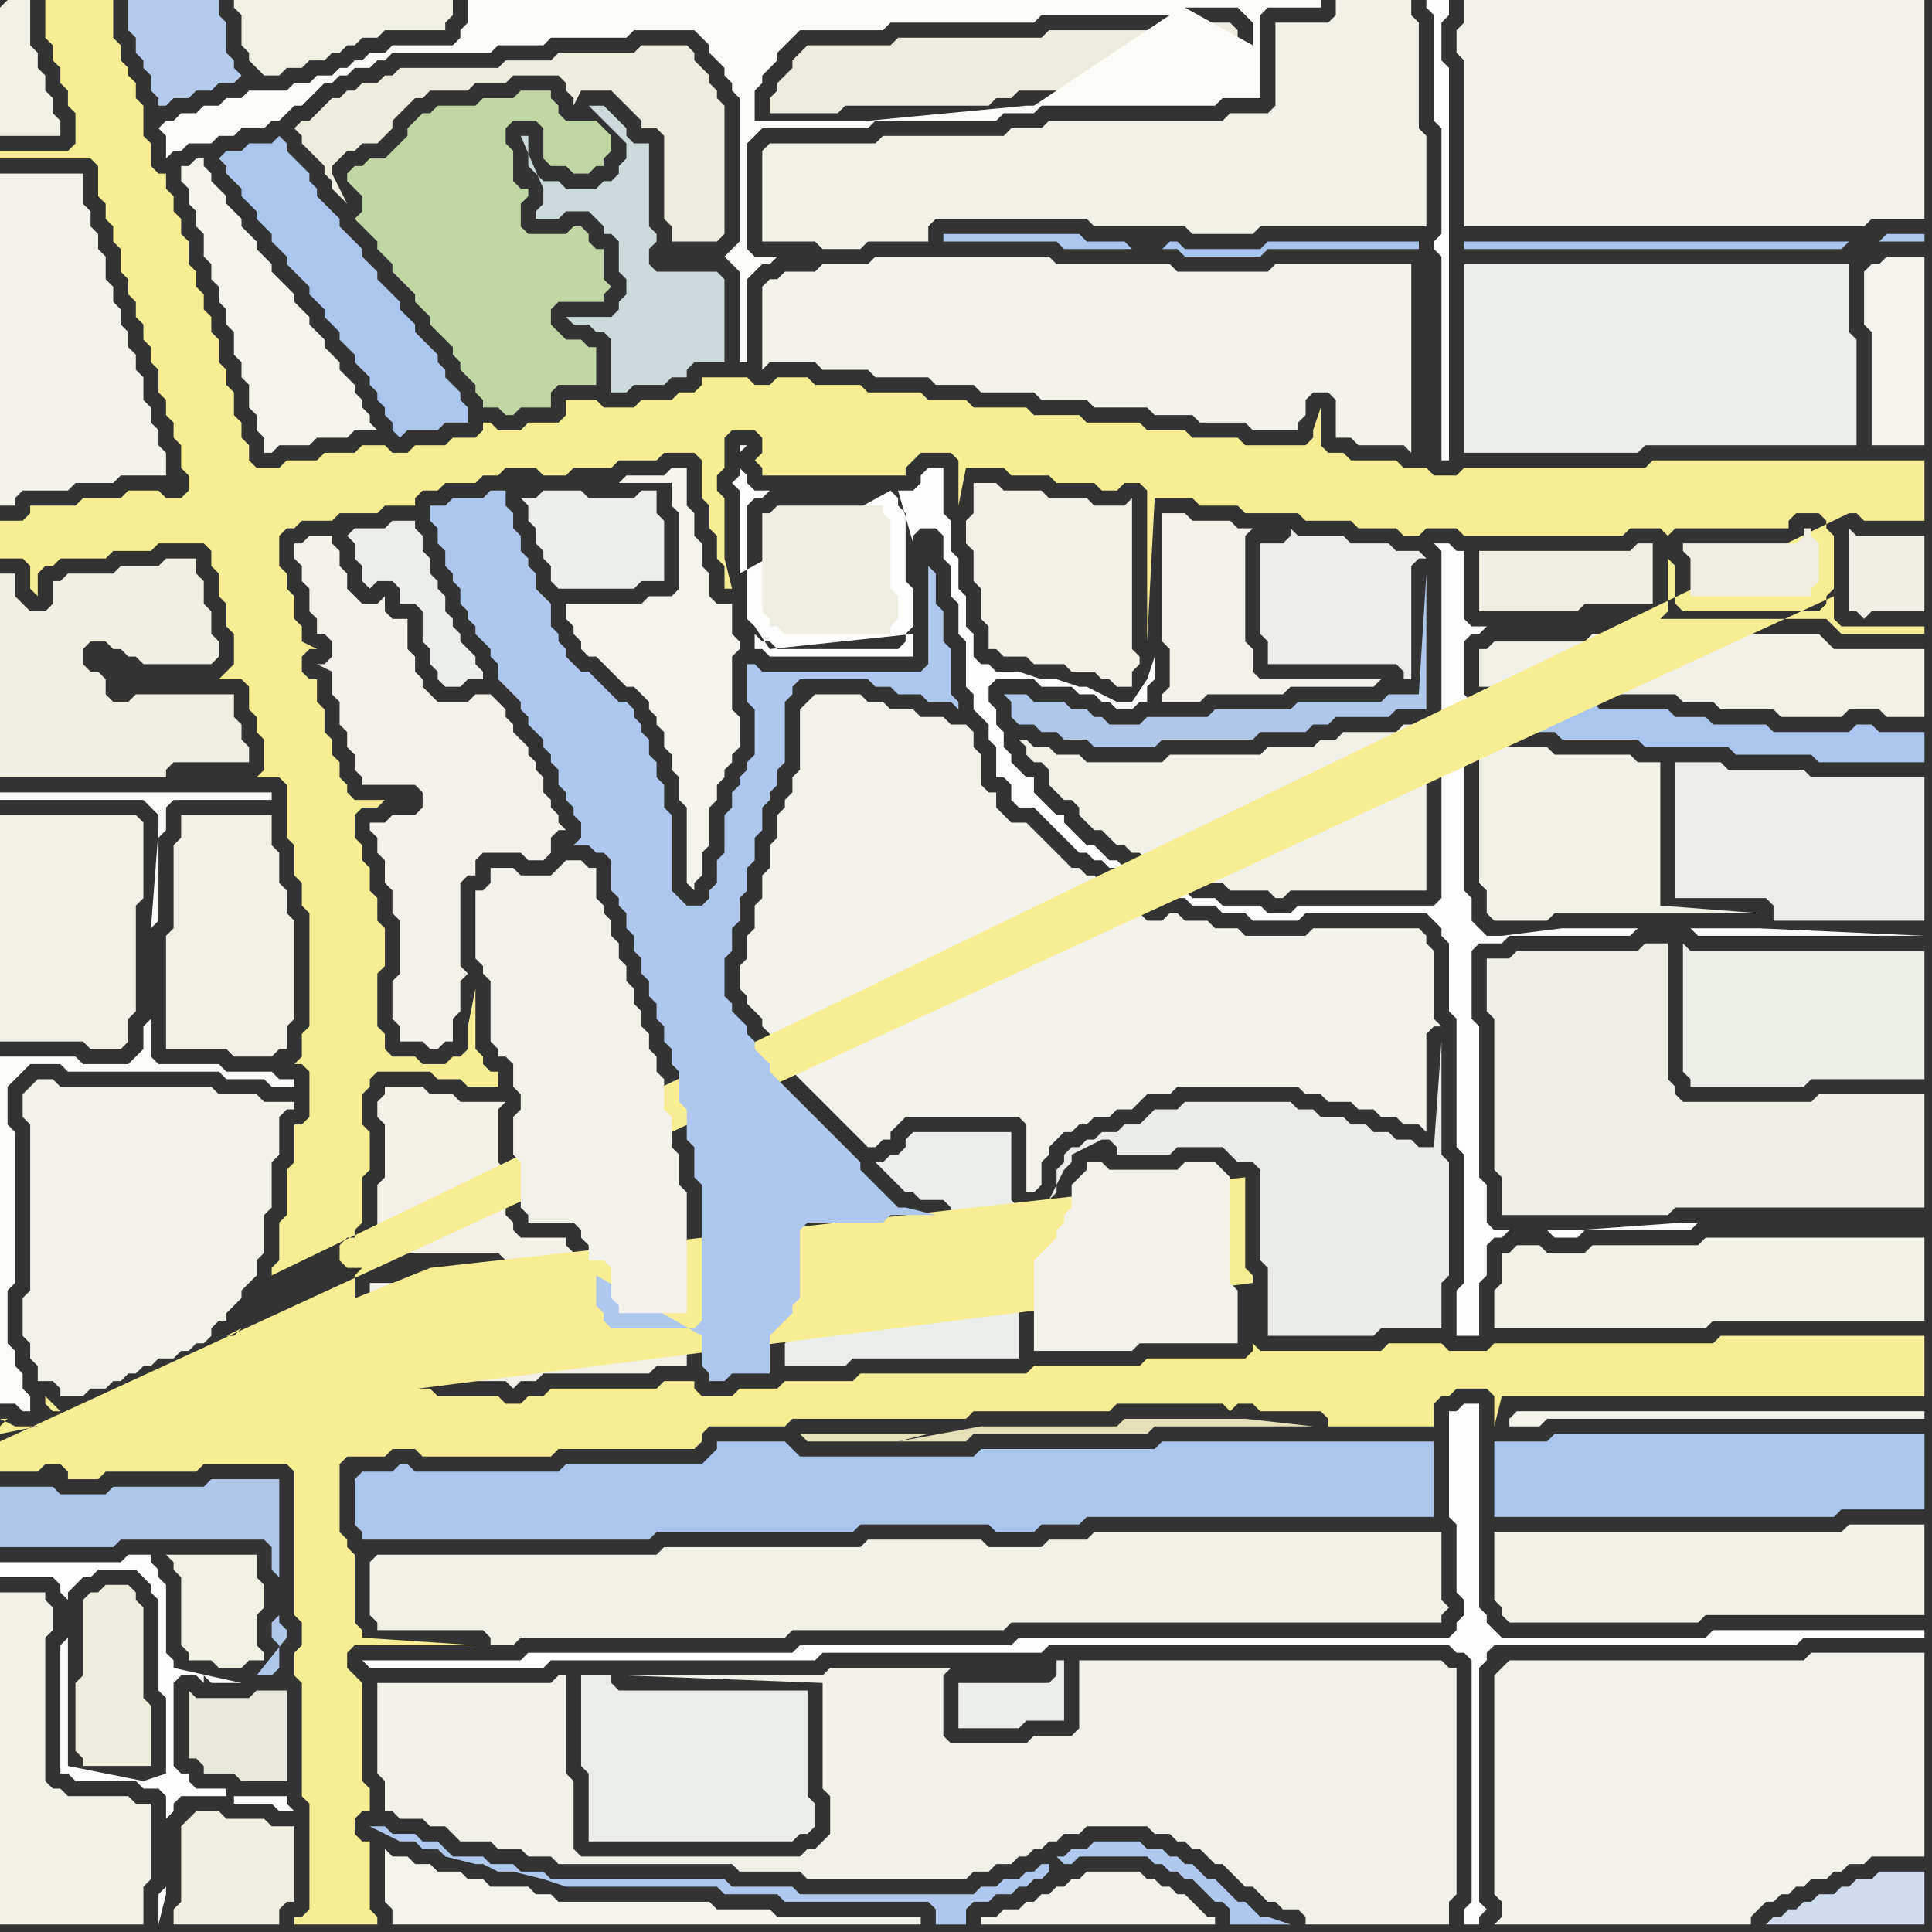 <svg width="256" height="256" xmlns="http://www.w3.org/2000/svg"><rect width="100%" height="100%" fill="#333333" stroke="none"/><script> 
var tempColor;
function hoverPath(evt){
obj = evt.target;
tempColor = obj.getAttribute("fill");
obj.setAttribute("fill","red");
//alert(tempColor);
//obj.setAttribute("stroke","red");}
function recoverPath(evt){
obj = evt.target;
obj.setAttribute("fill", tempColor);
//obj.setAttribute("stroke", tempColor);
}</script><path onmouseover="hoverPath(evt)" onmouseout="recoverPath(evt)" fill="rgb(244,243,236)" d="M  24,24l 0,0 1,1 0,2 1,1 0,2 1,1 0,3 1,1 0,2 1,1 0,2 1,1 0,2 1,1 0,3 1,1 0,2 1,1 0,3 1,1 0,2 1,1 0,2 1,0 1,-1 4,0 1,-1 4,0 1,-1 3,0 -1,-1 0,-1 -1,-1 0,-1 -1,-1 0,-1 -1,-1 -1,-1 0,-1 -1,-1 -1,-1 0,-1 -1,-1 -1,-1 0,-1 -1,-1 -1,-1 0,-1 -1,-1 -2,-2 0,-1 -1,-1 -1,-1 0,-1 -1,-1 -1,-1 0,-1 -1,-1 -1,-1 0,-1 -1,-1 -1,-1 0,-1 -1,-1 0,-1 -1,0 -1,1 -1,0Z"/>
<path onmouseover="hoverPath(evt)" onmouseout="recoverPath(evt)" fill="rgb(171,198,237)" d="M  47,196l 0,6 1,1 0,1 38,0 1,-1 26,0 1,-1 17,0 1,1 5,0 1,-1 5,0 1,-1 46,0 0,-10 -36,0 -1,1 -23,0 -1,1 -23,0 -1,-1 -1,-1 -9,0 0,1 -1,1 -1,1 -18,0 -1,1 -19,0 -1,-1 -1,0 -1,1 -4,0 -1,1Z"/>
<path onmouseover="hoverPath(evt)" onmouseout="recoverPath(evt)" fill="rgb(253,253,253)" d="M  49,220l -1,0 1,1 23,0 1,-1 35,0 1,-1 29,0 1,-1 53,0 1,1 1,0 1,1 0,32 -1,1 0,2 2,0 0,-1 1,-1 -1,-1 0,-31 1,-1 0,-1 1,-1 40,0 1,-1 16,0 0,-1 -28,0 -1,1 -27,0 -1,-1 -1,-1 0,-1 -1,-1 0,-27 -2,0 -1,1 -1,0 0,14 1,1 0,9 1,1 0,2 -1,1 0,1 -1,1 -57,0 -1,1 -28,0 -1,1 -35,0 -1,1Z"/>
<path onmouseover="hoverPath(evt)" onmouseout="recoverPath(evt)" fill="rgb(244,243,236)" d="M  77,80l -2,0 0,2 1,1 0,1 1,1 0,1 1,1 1,0 1,1 1,1 1,1 1,1 1,0 1,1 1,1 0,1 1,1 0,1 1,1 0,2 1,1 0,2 1,1 0,3 1,1 0,10 1,1 0,-1 1,-1 0,-3 1,-1 0,-5 1,-1 0,-2 1,-1 0,-1 1,-1 0,-1 1,-1 0,-4 -1,-1 0,-7 1,-1 0,-1 -1,-1 0,-4 -2,0 -1,-1 0,-3 -1,-1 0,-3 -1,-1 0,-3 -1,-1 0,-5 -2,0 -1,1 -5,0 -1,1 7,0 0,3 1,1 0,10 -1,1 -3,0 -1,1Z"/>
<path onmouseover="hoverPath(evt)" onmouseout="recoverPath(evt)" fill="rgb(238,236,222)" d="M  137,12l 20,0 1,-1 6,0 1,-1 0,-2 -1,-1 0,-3 -1,-1 -5,0 -1,1 -18,0 -1,1 -19,0 -1,1 -11,0 -1,1 -1,1 0,1 -1,1 -1,1 0,1 -1,1 0,2 9,0 1,-1 19,0 1,-1 2,0 1,-1Z"/>
<path onmouseover="hoverPath(evt)" onmouseout="recoverPath(evt)" fill="rgb(242,241,232)" d="M  138,99l -1,0 -1,-1 -1,0 1,1 0,1 1,1 1,0 1,1 0,2 1,1 1,1 1,0 1,1 0,1 1,1 1,1 1,0 1,1 1,1 1,0 1,1 1,0 1,1 1,0 1,1 2,0 1,1 1,0 1,1 3,0 1,1 5,0 1,1 1,0 1,-1 18,0 0,-22 -3,0 -1,1 -7,0 -1,1 -2,0 -1,1 -6,0 -1,1 -12,0 -1,1 -10,0 -1,-1 -3,0 -1,-1Z"/>
<path onmouseover="hoverPath(evt)" onmouseout="recoverPath(evt)" fill="rgb(236,237,233)" d="M  167,72l 0,12 1,1 0,3 17,0 1,1 0,1 1,0 0,-15 1,-1 1,0 -1,-1 -3,0 -1,-1 -5,0 -1,-1 -6,0 -1,-1 0,1 -1,1Z"/>
<path onmouseover="hoverPath(evt)" onmouseout="recoverPath(evt)" fill="rgb(243,242,234)" d="M  194,3l 0,0 -1,1 0,3 1,1 0,22 53,0 1,-1 7,0 0,-29 -61,0Z"/>
<path onmouseover="hoverPath(evt)" onmouseout="recoverPath(evt)" fill="rgb(235,237,232)" d="M  195,35l -1,0 0,25 23,0 1,-1 28,0 0,-14 -1,-1 0,-9Z"/>
<path onmouseover="hoverPath(evt)" onmouseout="recoverPath(evt)" fill="rgb(242,241,231)" d="M  197,99l -1,0 0,18 1,1 0,3 1,1 7,0 1,-1 27,0 -13,-1 0,-19 -3,0 -1,-1 -10,0 -1,-1Z"/>
<path onmouseover="hoverPath(evt)" onmouseout="recoverPath(evt)" fill="rgb(244,243,236)" d="M  200,188l 0,1 4,0 1,-1 50,0 0,-1 -54,0 -1,1Z"/>
<path onmouseover="hoverPath(evt)" onmouseout="recoverPath(evt)" fill="rgb(171,198,238)" d="M  199,191l -1,0 0,10 45,0 1,-1 11,0 0,-10 -49,0 -1,1Z"/>
<path onmouseover="hoverPath(evt)" onmouseout="recoverPath(evt)" fill="rgb(242,241,231)" d="M  199,203l -1,0 0,9 1,1 0,1 1,1 25,0 1,-1 29,0 0,-12 -10,0 -1,1Z"/>
<path onmouseover="hoverPath(evt)" onmouseout="recoverPath(evt)" fill="rgb(242,241,232)" d="M  199,168l 0,2 -1,1 0,5 28,0 1,-1 28,0 0,-11 -29,0 -1,1 -14,0 -1,1 -5,0 -1,-1 -3,0 -1,1 -1,0Z"/>
<path onmouseover="hoverPath(evt)" onmouseout="recoverPath(evt)" fill="rgb(235,237,231)" d="M  223,128l 0,14 1,1 0,1 15,0 1,-1 15,0 0,-17 -31,0 -1,-1Z"/>
<path onmouseover="hoverPath(evt)" onmouseout="recoverPath(evt)" fill="rgb(171,198,238)" d="M  245,32l -51,0 0,1 50,0 1,-1 10,0 0,-1 -5,0 -1,1Z"/>
<path onmouseover="hoverPath(evt)" onmouseout="recoverPath(evt)" fill="rgb(244,243,237)" d="M  247,36l 0,7 1,1 0,15 7,0 0,-25 -5,0 -1,1 -1,0 -1,1Z"/>
<path onmouseover="hoverPath(evt)" onmouseout="recoverPath(evt)" fill="rgb(242,241,231)" d="M  0,1l 0,17 8,0 0,-2 -1,-1 0,-2 -1,-1 0,-2 -1,-1 0,-2 -1,-1 0,-6 -3,0 -1,1Z"/>
<path onmouseover="hoverPath(evt)" onmouseout="recoverPath(evt)" fill="rgb(244,243,235)" d="M  0,25l 0,42 2,0 0,-1 1,-1 6,0 1,-1 5,0 1,-1 6,0 0,-3 -1,-1 0,-2 -1,-1 0,-2 -1,-1 0,-3 -1,-1 0,-2 -1,-1 0,-2 -1,-1 0,-2 -1,-1 0,-2 -1,-1 0,-3 -1,-1 0,-2 -1,-1 0,-2 -1,-1 0,-4 -11,0Z"/>
<path onmouseover="hoverPath(evt)" onmouseout="recoverPath(evt)" fill="rgb(237,236,221)" d="M  11,213l 0,9 -1,1 0,9 1,1 0,1 9,0 0,-8 -1,-1 0,-12 -1,-1 0,-1 -1,-1 -3,0 -1,1 -1,0 -1,1Z"/>
<path onmouseover="hoverPath(evt)" onmouseout="recoverPath(evt)" fill="rgb(241,239,228)" d="M  14,85l 1,1 1,0 1,1 1,0 1,1 9,0 1,-1 0,-2 -1,-1 0,-3 -1,-1 0,-3 -1,-1 0,-2 -4,0 -1,1 -5,0 -1,1 -6,0 -1,1 -1,0 0,3 -1,1 -2,0 -1,-1 -1,-1 0,-3 -2,0 0,27 22,0 0,-1 1,-1 10,0 0,-2 -1,-1 0,-2 -1,-1 0,-3 -13,0 -1,1 -2,0 -1,-1 0,-2 -1,-1 -1,0 -1,-1 0,-2 1,-1Z"/>
<path onmouseover="hoverPath(evt)" onmouseout="recoverPath(evt)" fill="rgb(180,203,236)" d="M  19,0l -2,0 0,4 1,1 0,2 1,1 0,1 1,1 0,2 1,1 0,1 1,0 1,-1 2,0 1,-1 2,0 1,-1 2,0 1,-1 -1,-1 0,-1 -1,-1 0,-4 -1,-1 0,-2Z"/>
<path onmouseover="hoverPath(evt)" onmouseout="recoverPath(evt)" fill="rgb(251,251,248)" d="M  21,17l 0,0 1,1 0,3 1,-1 1,0 1,-1 3,0 1,-1 2,0 1,-1 3,0 1,-1 1,0 1,-1 1,-1 1,0 3,-3 1,0 1,-1 1,0 1,-1 2,0 1,-1 1,0 1,-1 13,0 1,-1 6,0 1,-1 10,0 1,-1 8,0 1,1 1,1 0,1 1,1 1,1 0,1 1,1 0,1 1,1 0,19 -1,1 -1,1 0,0 1,1 1,1 0,12 1,0 0,-11 1,-1 1,-1 1,0 1,-1 -3,0 -1,-1 0,-14 1,-1 1,-1 14,0 1,-1 16,0 1,-1 4,0 1,-1 23,0 1,-1 5,0 0,-11 1,-1 7,0 0,-1 -113,0 0,3 -1,1 0,1 -1,1 -8,0 -1,1 -2,0 -1,1 -1,0 -1,1 -1,0 -1,1 -2,0 -1,1 -2,0 -1,1 -5,0 -1,1 -2,0 -1,1 -2,0 -1,1 -2,0 -1,1 -1,0 -1,1 136,-16 7,0 1,1 1,1 0,3 -9,-5 -136,16 116,-3 -1,0 -21,2 -15,0 0,-4 1,-1 0,-1 1,-1 1,-1 0,-1 1,-1 1,-1 1,-1 11,0 1,-1 19,0 1,-1 17,0 -18,12 -116,3Z"/>
<path onmouseover="hoverPath(evt)" onmouseout="recoverPath(evt)" fill="rgb(171,198,237)" d="M  30,20l 0,0 -1,1 1,1 0,1 1,1 1,1 0,1 1,1 1,1 0,1 1,1 1,1 0,1 1,1 1,1 0,1 1,1 1,1 1,1 0,1 1,1 1,1 0,1 1,1 1,1 0,1 1,1 1,1 0,1 1,1 1,1 0,1 1,1 0,1 1,1 0,1 1,1 0,1 1,1 1,-1 4,0 1,-1 3,0 0,-2 -1,-1 0,-1 -1,-1 -1,-1 0,-1 -1,-1 0,-1 -1,-1 -1,-1 -1,-1 0,-1 -1,-1 -1,-1 0,-1 -1,-1 -1,-1 -1,-1 0,-1 -1,-1 -1,-1 0,-1 -1,-1 -1,-1 -1,-1 0,-1 -1,-1 -2,-2 0,-1 -1,-1 0,-1 -1,-1 -1,-1 -1,-1 0,-1 -1,-1 -1,1 -3,0 -1,1Z"/>
<path onmouseover="hoverPath(evt)" onmouseout="recoverPath(evt)" fill="rgb(242,241,233)" d="M  50,225l 0,10 1,1 0,4 1,0 1,1 3,0 1,1 2,0 1,1 1,1 4,0 1,1 3,0 1,1 3,0 1,1 23,0 1,1 8,0 1,1 21,0 1,-1 2,0 1,-1 2,0 1,-1 1,0 1,-1 1,0 1,-1 1,0 1,-1 2,0 1,-1 8,0 1,1 2,0 1,1 1,0 1,1 1,0 1,1 1,1 1,0 1,1 1,1 1,1 1,0 1,1 1,1 1,0 1,1 2,0 1,1 0,1 19,0 0,-3 1,-1 0,-30 -1,0 -1,-1 -48,0 0,9 -1,1 -5,0 -1,1 -10,0 -1,-1 0,-8 1,-1 -16,0 -1,1 -26,0 26,1 0,14 1,1 0,5 -1,1 -1,1 -1,0 -1,1 -29,0 -1,-1 0,-9 -1,-1 0,-13 -1,0 -1,1 -23,0Z"/>
<path onmouseover="hoverPath(evt)" onmouseout="recoverPath(evt)" fill="rgb(236,238,234)" d="M  74,65l -2,0 -1,1 -2,0 1,1 0,2 1,1 0,2 1,1 0,1 1,1 0,2 1,1 10,0 1,-1 3,0 0,-8 -1,-1 0,-3 -2,0 -1,1 -6,0 -1,-1Z"/>
<path onmouseover="hoverPath(evt)" onmouseout="recoverPath(evt)" fill="rgb(235,237,233)" d="M  77,225l 0,9 1,1 0,9 27,0 1,-1 1,0 1,-1 0,-3 -1,-1 0,-14 -25,0 -1,-1 0,-1 -4,0Z"/>
<path onmouseover="hoverPath(evt)" onmouseout="recoverPath(evt)" fill="rgb(242,241,232)" d="M  102,19l 0,0 -1,1 0,12 7,0 1,1 5,0 1,-1 8,0 0,-2 1,-1 20,0 1,1 12,0 1,1 8,0 1,-1 22,0 0,-12 -1,-1 0,-14 -1,-1 0,-2 -10,0 0,2 -1,1 -7,0 0,11 -1,1 -5,0 -1,1 -23,0 -1,1 -4,0 -1,1 -16,0 -1,1Z"/>
<path onmouseover="hoverPath(evt)" onmouseout="recoverPath(evt)" fill="rgb(244,243,235)" d="M  107,93l 0,0 -1,1 0,8 -1,1 0,2 -1,1 0,1 -1,1 0,3 -1,1 0,3 -1,1 0,3 -1,1 0,3 -1,1 0,3 -1,1 0,3 1,1 0,1 1,1 1,1 0,1 1,1 0,1 1,1 1,1 0,1 4,4 1,1 1,1 1,1 1,1 1,1 1,1 1,1 1,0 1,-1 1,0 0,-1 1,-1 1,-1 15,0 1,1 0,9 1,0 1,-1 0,-3 1,-1 0,-1 1,-1 1,-1 1,0 1,-1 1,0 1,-1 2,0 1,-1 2,0 1,-1 1,-1 3,0 1,-1 16,0 1,1 2,0 1,1 3,0 1,1 2,0 1,1 2,0 1,1 2,0 1,1 0,-13 1,-1 1,0 -1,-1 0,-9 -1,-1 0,-1 -1,-1 -14,0 -1,1 -8,0 -1,-1 -3,0 -1,-1 -3,0 -1,-1 -1,0 -1,1 -2,0 -1,-1 0,-2 -1,0 -1,-1 -1,0 -1,-1 -1,0 -1,-1 -1,0 -1,-1 -1,0 -1,-1 -1,-1 -1,-1 -1,-1 -1,-1 -1,-1 -2,0 -1,-1 -1,-1 0,-2 -1,0 -1,-1 0,-4 -1,-1 0,-2 -1,-1 -2,0 -1,-1 -3,0 -1,-1 -3,0 -1,-1 -2,0 -1,-1 -6,0 -1,1Z"/>
<path onmouseover="hoverPath(evt)" onmouseout="recoverPath(evt)" fill="rgb(235,237,234)" d="M  108,165l 0,8 -1,1 0,1 -1,1 -1,1 -1,1 0,3 8,0 1,-1 22,0 0,-13 -2,0 -1,-1 -1,-1 0,-2 1,-1 2,0 1,-1 1,-1 -1,0 -1,-1 0,-9 -13,0 -1,1 0,1 -1,1 -1,0 -1,1 -1,0 1,1 0,0 1,1 1,1 1,1 1,0 1,1 3,0 1,1 0,2 -1,1 -6,0 -1,1 -9,0 -1,1Z"/>
<path onmouseover="hoverPath(evt)" onmouseout="recoverPath(evt)" fill="rgb(253,253,253)" d="M  118,65l 0,0 1,1 0,1 1,1 0,9 1,1 0,5 -1,1 0,1 -1,1 -16,0 -1,-1 -1,0 -1,-1 0,2 1,0 1,1 19,0 0,-3 -19,2 0,0 -2,-3 -1,-1 0,-15 1,-1 1,0 1,-1 -2,0 -1,-1 0,-1 -1,-1 0,-2 1,-1 -1,0 0,4 -1,1 1,1 0,11 20,-11 3,7 0,-1 1,-1 2,0 1,1 0,3 1,1 0,4 1,1 0,4 1,1 0,6 1,1 0,2 1,1 1,1 0,2 1,1 0,4 1,0 1,1 0,2 1,1 2,0 3,3 1,1 1,1 1,1 1,0 1,1 1,0 1,1 1,0 1,1 1,0 1,1 1,0 1,1 0,2 1,-1 3,0 1,1 3,0 1,1 3,0 1,1 6,0 1,-1 16,0 1,1 1,1 0,1 1,1 0,9 1,1 0,17 1,1 0,17 -1,1 0,6 3,0 0,-7 1,-1 0,-4 1,-1 1,0 1,-1 5,0 1,1 3,0 1,-1 14,0 1,-1 -2,0 -14,1 -11,0 -1,-1 0,-5 -1,-1 0,-20 -1,-1 0,-9 1,-1 3,0 1,-1 16,0 1,-1 7,0 1,1 30,0 -22,-1 -26,0 -8,1 -2,0 -1,-1 -1,-1 0,-3 -1,-1 0,-20 1,-1 0,-4 -1,-1 0,-7 1,-1 1,0 1,-1 -2,0 -1,-1 0,-9 -1,0 -1,-1 -2,0 1,1 0,46 -1,1 -18,0 -1,1 -3,0 -1,-1 -5,0 -1,-1 -3,0 -1,-1 -1,0 -1,-1 -2,0 -1,-1 -1,0 -1,-1 -1,0 -1,-1 -1,0 -1,-1 -1,-1 -1,0 -1,-1 -1,-1 -1,-1 0,-1 -1,0 -1,-1 -1,-1 -1,-1 0,-2 -1,0 -1,-1 -1,-1 0,-1 -1,-1 0,-2 -1,-1 0,-2 -1,-1 0,-2 1,-1 5,0 1,1 4,0 1,1 2,0 1,1 1,0 1,1 2,0 1,-1 1,0 0,-2 1,-1 0,-3 -1,3 -2,3 -2,0 -2,-1 -2,-1 -1,0 -3,-1 -2,0 -3,-1 -3,0 -1,-1 -1,0 -1,-1 0,-3 -1,-1 0,-4 -1,-1 0,-4 -1,-1 0,-4 -1,-1 0,-6 -2,0 -1,1 0,1 -1,1 -2,0 2,7 -3,-7Z"/>
<path onmouseover="hoverPath(evt)" onmouseout="recoverPath(evt)" fill="rgb(244,243,235)" d="M  135,253l -2,0 -1,1 -2,0 0,1 31,0 0,-1 -1,0 -1,-1 -1,-1 -1,-1 -1,0 -1,-1 -1,0 -1,-1 -1,0 -1,-1 -7,0 -1,1 -1,0 -1,1 -1,0 -1,1 -1,0 -1,1 -1,0 -1,1Z"/>
<path onmouseover="hoverPath(evt)" onmouseout="recoverPath(evt)" fill="rgb(171,198,238)" d="M  154,33l 2,0 1,1 10,0 1,-1 20,0 0,-1 -20,0 -1,1 -10,0 -1,-1 -1,0 -1,1 -4,0 -1,-1 -5,0 -1,-1 -18,0 0,1 15,0 1,1Z"/>
<path onmouseover="hoverPath(evt)" onmouseout="recoverPath(evt)" fill="rgb(254,254,254)" d="M  190,0l -1,0 0,1 1,1 0,14 1,1 0,14 -1,1 0,1 1,1 0,27 1,0 0,-52 -1,-1 0,-5 1,-1 0,-2Z"/>
<path onmouseover="hoverPath(evt)" onmouseout="recoverPath(evt)" fill="rgb(239,239,232)" d="M  197,129l 0,5 1,1 0,20 1,1 0,5 22,0 1,-1 33,0 0,-15 -14,0 -1,1 -17,0 -1,-1 0,-1 -1,-1 0,-18 -3,0 -1,1 -16,0 -1,1 -3,0Z"/>
<path onmouseover="hoverPath(evt)" onmouseout="recoverPath(evt)" fill="rgb(242,241,231)" d="M  204,85l -6,0 -1,1 -1,0 0,5 16,0 1,1 9,0 1,1 4,0 1,1 7,0 1,1 8,0 1,-1 4,0 1,1 5,0 0,-9 -12,0 -1,-1 -1,-1 -30,0 -1,1Z"/>
<path onmouseover="hoverPath(evt)" onmouseout="recoverPath(evt)" fill="rgb(240,238,227)" d="M  219,73l 0,-1 -2,0 -1,1 -20,0 0,8 13,0 1,-1 9,0Z"/>
<path onmouseover="hoverPath(evt)" onmouseout="recoverPath(evt)" fill="rgb(241,239,229)" d="M  245,73l 0,8 1,0 1,1 1,-1 7,0 0,-10 -9,0 -1,-1Z"/>
<path onmouseover="hoverPath(evt)" onmouseout="recoverPath(evt)" fill="rgb(242,240,230)" d="M  0,110l 0,28 11,0 1,1 4,0 1,-1 0,-3 1,-1 0,-14 1,-1 0,-10 -1,-1 -18,0Z"/>
<path onmouseover="hoverPath(evt)" onmouseout="recoverPath(evt)" fill="rgb(243,242,234)" d="M  3,146l 0,2 1,1 0,22 -1,1 0,5 1,1 0,2 1,1 0,2 2,0 1,1 0,1 3,0 1,-1 2,0 1,-1 1,0 1,-1 1,0 1,-1 1,0 1,-1 2,0 1,-1 1,0 1,-1 1,0 1,-1 0,-1 1,-1 1,0 0,-1 1,-1 1,-1 0,-1 1,-1 1,-1 0,-2 1,-1 0,-5 1,-1 0,-6 1,-1 0,-5 1,-1 1,0 0,-1 -4,0 -1,-1 -5,0 -1,-1 -20,0 -1,-1 -2,0 -2,2Z"/>
<path onmouseover="hoverPath(evt)" onmouseout="recoverPath(evt)" fill="rgb(242,241,232)" d="M  10,238l -1,0 -1,-1 -1,0 -1,-1 0,-19 1,-1 0,-3 -1,-1 0,-1 -6,0 0,44 19,0 0,-5 1,-1 0,-10 -2,0 -1,-1Z"/>
<path onmouseover="hoverPath(evt)" onmouseout="recoverPath(evt)" fill="rgb(253,253,253)" d="M  22,250l 0,0 -1,1 0,4 1,-4 0,-10 1,-1 0,-1 1,-1 6,0 0,-1 -4,0 -1,-1 0,-1 -1,0 -1,-1 0,-11 1,-1 2,0 1,1 0,-1 1,1 4,0 -9,-2 0,-1 -1,-1 0,-9 -1,-1 0,-1 -1,-1 0,-1 -3,0 -1,1 -16,0 0,2 7,0 1,1 0,1 1,1 0,5 -1,1 0,17 1,0 1,1 8,0 1,1 2,0 1,1 0,12 -3,-14 -10,-2 0,-23 1,-1 1,-1 1,0 1,-1 5,0 1,1 1,1 0,1 1,1 0,12 1,1 0,10 -3,1 3,14 9,-12 0,1 5,0 1,1 2,0 -1,-1 0,-1 -7,0 -9,12Z"/>
<path onmouseover="hoverPath(evt)" onmouseout="recoverPath(evt)" fill="rgb(240,239,226)" d="M  25,241l 0,0 -1,1 0,10 -1,1 0,2 14,0 0,-2 1,-1 1,0 0,-10 -3,0 -1,-1 -5,0 -1,-1 -3,0 -1,1Z"/>
<path onmouseover="hoverPath(evt)" onmouseout="recoverPath(evt)" fill="rgb(241,240,228)" d="M  35,10l 2,0 1,-1 2,0 1,-1 2,0 1,-1 1,0 1,-1 1,0 1,-1 2,0 1,-1 8,0 0,-1 1,-1 0,-2 -29,0 0,1 1,1 0,4 1,1 0,1 1,1 1,1Z"/>
<path onmouseover="hoverPath(evt)" onmouseout="recoverPath(evt)" fill="rgb(244,243,236)" d="M  52,246l 0,0 -1,-1 0,7 1,1 0,2 70,0 0,-1 -19,0 -1,-1 -7,0 -1,-1 -20,0 -1,-1 -2,0 -1,-1 -5,0 -1,-1 -2,0 -1,-1 -3,0 -1,-1 -2,0 -1,-1Z"/>
<path onmouseover="hoverPath(evt)" onmouseout="recoverPath(evt)" fill="rgb(237,236,223)" d="M  66,9l -13,0 -1,1 -1,0 -1,1 -2,0 -1,1 -1,0 -1,1 -1,0 -1,1 -1,1 -1,1 -1,0 -1,1 1,1 0,1 1,1 1,1 1,1 0,1 1,1 0,1 1,1 1,1 -2,-4 0,-1 1,-1 1,-1 1,0 1,-1 2,0 2,-2 0,-1 1,-1 1,-1 1,-1 1,0 1,-1 5,0 1,-1 4,0 1,-1 6,0 1,1 0,1 1,1 0,1 1,-2 4,0 2,2 1,1 1,1 0,1 2,0 1,1 0,11 1,1 0,2 6,0 1,-1 0,-17 -1,-1 0,-1 -1,-1 0,-1 -1,-1 -1,-1 0,-1 -1,-1 -6,0 -1,1 -10,0 -1,1 -6,0 -1,1Z"/>
<path onmouseover="hoverPath(evt)" onmouseout="recoverPath(evt)" fill="rgb(242,240,231)" d="M  77,174l 0,-5 -1,-1 0,-2 -1,-1 0,-1 -6,0 -1,-1 0,-1 -1,-1 0,-6 -1,-1 0,-7 1,-1 -6,0 -1,-1 -3,0 -1,-1 -5,0 0,1 -1,1 0,2 1,1 0,7 -1,1 0,6 -1,1 0,1 -1,1 18,0 1,1 0,2 -1,1 -17,0 0,7 -1,1 0,2 1,0 1,1 3,0 1,1 4,0 1,1 8,0 1,1 1,-1 2,0 1,-1 14,0 1,-1 4,0 0,-3 -7,0 -1,1 -2,0 -1,-1 -1,0 -1,-1 0,-1 -1,-1Z"/>
<path onmouseover="hoverPath(evt)" onmouseout="recoverPath(evt)" fill="rgb(205,218,220)" d="M  81,24l -1,0 -1,1 -4,0 -1,-1 -2,0 -1,-1 -1,-1 0,-4 -1,0 3,7 0,2 -1,1 0,1 3,0 1,-1 3,0 1,1 1,1 0,1 1,0 1,1 0,4 1,1 0,2 -1,1 0,1 -1,1 -6,0 1,1 2,0 1,1 1,0 1,1 0,7 2,0 1,-1 4,0 1,-1 2,0 0,-1 1,-1 4,0 0,-11 -1,-1 -8,0 -1,-1 0,-2 1,-1 0,-1 -1,-1 0,-11 -2,0 -1,-1 0,-1 -1,-1 -1,-1 -1,-1 -2,0 5,5 0,2 -1,1 0,1 -1,1Z"/>
<path onmouseover="hoverPath(evt)" onmouseout="recoverPath(evt)" fill="rgb(175,199,232)" d="M  134,94l 0,1 1,1 2,0 1,1 2,0 1,1 3,0 1,1 8,0 1,-1 12,0 1,-1 6,0 1,-1 2,0 1,-1 7,0 1,-1 4,0 0,-18 -1,16 -4,0 -1,1 -11,0 -1,1 -10,0 -1,1 -8,0 -1,1 -4,0 -1,-1 -1,0 -1,-1 -2,0 -1,-1 -4,0 -1,-1 -3,0 1,1Z"/>
<path onmouseover="hoverPath(evt)" onmouseout="recoverPath(evt)" fill="rgb(242,240,231)" d="M  147,90l 0,0 1,1 2,0 0,-2 1,-1 0,-1 -1,-1 0,-20 -1,1 -4,0 -1,-1 -5,0 -1,-1 -5,0 -1,-1 -3,0 0,4 -1,1 0,3 1,1 0,4 1,1 0,4 1,1 0,3 1,0 1,1 3,0 1,1 4,0 1,1 3,0 1,1Z"/>
<path onmouseover="hoverPath(evt)" onmouseout="recoverPath(evt)" fill="rgb(234,236,232)" d="M  163,153l 0,0 1,1 2,0 1,1 0,12 1,1 0,9 14,0 1,-1 8,0 0,-6 1,-1 0,-15 -1,-1 0,-15 -1,14 -2,0 -1,-1 -2,0 -1,-1 -2,0 -1,-1 -2,0 -1,-1 -3,0 -1,-1 -2,0 -1,-1 -14,0 -1,1 -3,0 -1,1 -1,1 -2,0 -1,1 -2,0 -1,1 -1,0 -1,1 -1,0 -1,1 0,1 -1,1 0,3 -1,1 -1,1 0,1 -1,1 -1,1 -1,1 -2,0 1,1 1,0 1,-1 1,0 1,-1 0,-1 1,-1 0,-1 1,-1 -3,4 4,-8 1,-1 0,-1 2,-1 2,-1 1,0 1,1 0,1 7,0 1,-1 6,0 1,1Z"/>
<path onmouseover="hoverPath(evt)" onmouseout="recoverPath(evt)" fill="rgb(171,198,238)" d="M  197,94l 0,3 9,0 1,1 10,0 1,1 11,0 1,1 10,0 1,1 14,0 0,-4 -6,0 -1,-1 -2,0 -1,1 -10,0 -1,-1 -7,0 -1,-1 -4,0 -1,-1 -9,0 -1,-1 -13,0 -1,1Z"/>
<path onmouseover="hoverPath(evt)" onmouseout="recoverPath(evt)" fill="rgb(242,242,234)" d="M  199,221l 0,0 -1,1 0,29 1,1 0,2 -1,1 34,0 0,-1 1,-1 1,-1 1,0 1,-1 1,0 1,-1 1,0 1,-1 2,0 1,-1 1,0 1,-1 2,0 1,-1 7,0 0,-27 -15,0 -1,1 -39,0 -1,1Z"/>
<path onmouseover="hoverPath(evt)" onmouseout="recoverPath(evt)" fill="rgb(206,219,237)" d="M  245,250l -1,0 -1,1 -2,0 -1,1 -1,0 -1,1 -1,0 -1,1 -1,0 -1,1 21,0 0,-7 -6,0 -1,1 -2,0 -1,1Z"/>
<path onmouseover="hoverPath(evt)" onmouseout="recoverPath(evt)" fill="rgb(247,237,147)" d="M  0,191l 0,4 5,0 1,-1 2,0 1,1 0,1 4,0 1,-1 12,0 1,-1 11,0 1,1 0,19 1,1 0,3 -1,1 0,3 1,1 0,15 1,1 0,14 -1,1 -1,0 0,1 11,0 0,-1 -1,-1 0,-9 -1,0 -1,-1 0,-2 1,-1 1,0 0,-3 -1,-1 0,-13 -1,-1 -1,-1 0,-2 1,-1 16,0 -15,-1 0,-1 -1,-1 0,-9 -1,-1 0,-1 -1,-1 0,-9 1,-1 5,0 1,-1 3,0 1,1 17,0 1,-1 18,0 1,-1 0,-1 1,-1 10,0 1,-1 23,0 1,-1 18,0 1,-1 14,0 1,1 1,-1 2,0 1,1 8,0 1,1 0,1 14,0 0,-3 1,-1 1,0 1,-1 4,0 1,1 0,4 1,-4 56,0 0,-8 -27,0 -1,1 -29,0 -1,1 -5,0 -1,-1 -7,0 -1,1 -16,0 -1,-1 0,1 -1,1 -13,0 -1,1 -14,0 -1,1 -22,0 -1,1 -9,0 -1,1 -5,0 -1,1 -4,0 -1,-1 0,-1 -4,0 -1,1 -14,0 -1,1 -2,0 -1,1 -2,0 -1,-1 -8,0 -1,-1 -4,0 -1,-1 -3,0 -1,-1 -1,0 -1,-1 0,-4 1,-1 0,-7 1,-1 -2,0 -1,-1 0,-2 1,-1 1,0 0,-1 1,-1 0,-6 1,-1 0,-5 -1,-1 0,-4 1,-1 0,-1 1,-1 7,0 1,1 3,0 1,1 4,0 0,-2 -1,0 -1,-1 0,-1 -1,-1 0,-8 -1,5 0,3 -1,1 -1,0 -1,1 -3,0 -1,-1 -3,0 -1,-1 0,-2 -1,-1 0,-7 1,-1 0,-5 -1,-1 0,-3 -1,-1 0,-3 -1,-1 0,-2 -1,-1 0,-3 1,-1 2,0 1,-1 -4,0 -1,-1 0,-1 -1,-1 0,-2 -1,-1 0,-2 -1,-1 0,-3 -1,-1 0,-3 -1,0 -1,-1 0,-2 1,-1 1,0 -2,-1 0,-2 -1,-1 0,-3 -1,-1 0,-2 -1,-1 0,-4 1,-1 1,0 1,-1 4,0 1,-1 5,0 1,-1 4,0 0,-1 1,-1 2,0 1,-1 4,0 1,-1 2,0 1,-1 4,0 1,1 3,0 1,-1 5,0 1,-1 5,0 1,-1 4,0 1,1 0,5 1,1 0,3 1,1 0,3 1,1 0,3 1,0 -1,-4 0,-8 -1,-1 0,-2 1,-1 0,-4 1,-1 3,0 1,1 0,2 -1,1 1,1 0,1 19,0 0,-1 1,-1 1,-1 4,0 1,1 0,6 1,-5 5,0 1,1 5,0 1,1 5,0 1,1 2,0 1,-1 2,0 1,1 0,20 1,-19 5,0 1,1 5,0 1,1 7,0 1,1 6,0 1,1 5,0 1,1 2,0 1,-1 4,0 1,1 21,0 1,-1 4,0 1,1 0,0 1,-1 15,0 0,-1 1,-1 3,0 1,1 0,1 1,1 0,7 -1,1 0,1 -1,1 -18,0 -1,-1 0,-5 -1,-1 0,7 -1,1 22,0 1,1 1,1 11,0 0,-1 -11,0 -1,-1 0,-3 -243,112 0,-2 1,-1 -1,0 2,1 3,0 -5,1 0,1 6,-3 -6,3 7,-4 -1,-1 0,-1 2,2 -1,0 -7,4 11,-4 1,0 1,-1 2,0 1,-1 1,0 1,-1 1,0 1,-1 1,0 1,-1 2,0 1,-1 1,0 1,-1 1,0 1,-1 1,-1 0,0 -19,9 -11,4 31,-14 -1,0 2,-1 0,0 -1,1 -31,14 32,-16 1,-1 -1,1 -32,16 34,-18 0,0 -34,18 34,-19 1,-1 -1,1 -34,19 245,-123 1,0 1,1 8,0 0,-8 -36,0 -1,1 -24,0 -1,1 -3,0 -1,-1 -3,0 -1,-1 -6,0 -1,-1 -2,0 -1,-1 0,-5 -1,3 0,1 -1,1 -8,0 -1,-1 -6,0 -1,-1 -5,0 -1,-1 -7,0 -1,-1 -6,0 -1,-1 -7,0 -1,-1 -5,0 -1,-1 -7,0 -1,-1 -6,0 -1,-1 -4,0 -1,1 -2,0 -1,-1 -6,0 0,1 -1,1 -2,0 -1,1 -4,0 -1,1 -4,0 -1,-1 -4,0 0,2 -1,1 -4,0 -1,1 -3,0 -1,-1 -1,0 0,1 -1,1 -3,0 -1,1 -4,0 -1,1 -2,0 -1,-1 -3,0 -1,1 -4,0 -1,1 -4,0 -1,1 -3,0 -1,-1 0,-2 -1,-1 0,-2 -1,-1 0,-3 -1,-1 0,-2 -1,-1 0,-3 -1,-1 0,-2 -1,-1 0,-2 -1,-1 0,-2 -1,-1 0,-3 -1,-1 0,-2 -1,-1 0,-2 -1,-1 0,-2 -1,0 -1,-1 0,-3 -1,-1 0,-4 -1,-1 0,-2 -1,-1 0,-1 -1,-1 0,-2 -1,-1 0,-5 -9,0 0,5 1,1 0,2 1,1 0,2 1,1 0,2 1,1 0,4 -1,1 -9,0 0,1 12,0 1,1 0,4 1,1 0,2 1,1 0,2 1,1 0,3 1,1 0,2 1,1 0,2 1,1 0,2 1,1 0,2 1,1 0,3 1,1 0,2 1,1 0,2 1,1 0,3 1,1 0,2 -1,1 -2,0 -1,-1 -4,0 -1,1 -5,0 -1,1 -6,0 0,1 -1,1 -3,0 0,5 3,0 1,1 0,3 1,1 0,-3 1,-1 1,0 1,-1 6,0 1,-1 5,0 1,-1 6,0 1,1 0,2 1,1 0,3 1,1 0,3 1,1 0,4 -1,1 -1,1 3,0 1,1 0,3 1,1 0,2 1,1 0,4 -1,1 3,0 1,1 0,7 1,1 0,4 1,1 0,3 1,1 0,15 -1,1 0,3 -1,1 1,0 1,1 0,6 -1,1 -1,0 0,5 -1,1 0,6 -1,1 0,5 -1,1 0,1 209,-101 -245,123 189,-130 0,0 -189,130 166,-21 0,-1 -1,-1 0,-12 -108,12Z"/>
<path onmouseover="hoverPath(evt)" onmouseout="recoverPath(evt)" fill="rgb(175,199,232)" d="M  0,199l 0,6 15,0 1,-1 19,0 1,1 0,3 1,1 0,5 -1,1 0,2 1,1 0,3 -1,1 -2,0 4,-5 0,-1 -1,-1 0,-19 -9,0 -1,1 -12,0 -1,1 -6,0 -1,-1 -7,0Z"/>
<path onmouseover="hoverPath(evt)" onmouseout="recoverPath(evt)" fill="rgb(250,250,247)" d="M  20,135l -1,1 0,3 -1,1 -1,1 -6,0 -1,-1 -10,0 0,46 2,0 1,1 1,0 0,-2 -1,-1 0,-2 -1,-1 0,-2 -1,-1 0,-7 1,-1 0,-20 -1,-1 0,-5 1,-1 1,-1 1,-1 4,0 1,1 20,0 1,1 5,0 1,1 3,0 0,-1 -2,0 -1,-1 -6,0 -1,-1 -8,0 -1,-1 0,-17 1,-1 0,-11 1,-1 0,-3 1,-1 13,0 0,-1 -36,0 0,1 19,0 1,1 1,1 0,2 -1,13Z"/>
<path onmouseover="hoverPath(evt)" onmouseout="recoverPath(evt)" fill="rgb(242,240,230)" d="M  23,115l 0,8 -1,1 0,15 8,0 1,1 5,0 1,-1 1,0 0,-3 1,-1 0,-13 -1,-1 0,-3 -1,-1 0,-4 -1,-1 0,-4 -12,0 0,3 -1,1Z"/>
<path onmouseover="hoverPath(evt)" onmouseout="recoverPath(evt)" fill="rgb(241,240,229)" d="M  24,206l -2,0 1,1 0,1 1,1 0,9 1,1 0,1 3,0 1,1 3,0 1,-1 2,0 0,-1 -1,-1 0,-4 1,-1 0,-3 -1,-1 0,-3Z"/>
<path onmouseover="hoverPath(evt)" onmouseout="recoverPath(evt)" fill="rgb(232,232,220)" d="M  25,227l 0,6 1,0 1,1 0,1 4,0 1,1 6,0 0,-12 -4,0 -1,1 -7,0 -1,-1Z"/>
<path onmouseover="hoverPath(evt)" onmouseout="recoverPath(evt)" fill="rgb(236,238,234)" d="M  46,71l 0,0 1,1 0,2 1,1 0,2 1,1 1,-1 2,0 1,1 0,2 2,0 1,1 0,4 1,1 0,2 1,1 0,1 1,1 2,0 1,-1 2,0 0,-1 -1,-1 0,-1 -1,-1 -1,-1 0,-1 -1,-1 0,-1 -1,-1 0,-2 -1,-1 0,-1 -1,-1 0,-2 -1,-1 0,-2 -1,-1 0,-1 -3,0 -1,1 -4,0 -1,1Z"/>
<path onmouseover="hoverPath(evt)" onmouseout="recoverPath(evt)" fill="rgb(243,241,233)" d="M  50,111l 0,2 1,1 0,3 1,1 0,3 1,1 0,7 -1,1 0,5 1,1 0,2 3,0 1,1 1,0 1,-1 1,0 0,-3 1,-1 0,-4 1,-1 -1,-1 0,-11 1,-1 1,0 0,-2 1,-1 5,0 1,1 2,0 1,-1 0,-2 1,-1 1,0 -1,-1 0,-1 -1,-1 0,-1 -1,-1 0,-2 -1,-1 0,-1 -1,-1 0,-1 -1,-1 -1,-1 0,-1 -1,-1 0,-1 -1,-1 -1,-1 -2,0 -1,1 -4,0 -1,-1 -1,-1 0,-1 -1,-1 0,-2 -1,-1 0,-4 -2,0 -1,-1 0,-2 -1,1 -2,0 -1,-1 -1,-1 0,-2 -1,-1 0,-2 -1,-1 0,-1 -3,0 -1,1 -1,0 0,2 1,1 0,2 1,1 0,3 1,1 0,2 1,0 1,1 0,2 -1,1 -1,0 2,1 0,3 1,1 0,3 1,1 0,2 1,1 0,2 1,1 0,1 7,0 1,1 0,2 -1,1 -3,0 -1,1 -2,0 0,1 1,1Z"/>
<path onmouseover="hoverPath(evt)" onmouseout="recoverPath(evt)" fill="rgb(242,241,232)" d="M  49,207l 0,7 1,1 0,1 14,0 1,1 0,1 3,0 1,-1 35,0 1,-1 28,0 1,-1 57,0 0,-1 1,-1 -1,-1 0,-9 -46,0 -1,1 -5,0 -1,1 -7,0 -1,-1 -15,0 -1,1 -26,0 -1,1 -37,0 -1,1Z"/>
<path onmouseover="hoverPath(evt)" onmouseout="recoverPath(evt)" fill="rgb(192,214,164)" d="M  55,39l 0,1 1,1 1,1 0,1 1,1 1,1 1,1 0,1 1,1 0,1 1,1 1,1 0,1 1,1 0,1 2,0 1,1 1,0 1,-1 4,0 0,-2 1,-1 5,0 0,-5 -1,0 -1,-1 -2,0 -1,-1 -1,-1 0,-2 1,-1 6,0 0,-1 1,-1 -1,-1 0,-4 -1,0 -1,-1 0,-1 -1,-1 -1,0 -1,1 -5,0 -1,-1 0,-3 1,-1 0,-1 -1,0 -1,-1 0,-4 -1,-1 0,-2 1,-1 3,0 1,1 0,4 1,1 2,0 1,1 2,0 1,-1 1,0 0,-1 1,-1 0,-2 -1,-1 -1,-1 -4,0 -1,-1 0,-1 -1,-1 0,-1 -4,0 -1,1 -4,0 -1,1 -5,0 -1,1 -1,0 -2,2 0,1 -2,2 -1,1 -2,0 -1,1 -1,0 -1,1 0,1 1,1 0,0 1,1 0,2 -1,1 1,1 1,1 1,1 0,1 1,1 1,1 0,1 1,1 1,1 1,1Z"/>
<path onmouseover="hoverPath(evt)" onmouseout="recoverPath(evt)" fill="rgb(174,199,237)" d="M  59,67l -2,0 0,2 1,1 0,2 1,1 0,2 1,1 0,1 1,1 0,2 1,1 0,1 1,1 0,1 2,2 0,1 1,1 0,2 1,1 1,1 1,1 0,1 1,1 0,1 1,1 1,1 0,1 1,1 0,1 1,1 0,2 1,1 0,1 1,1 0,1 1,1 0,2 -1,1 2,0 1,1 1,0 1,1 0,4 1,1 0,1 1,1 0,2 1,1 0,2 1,1 0,2 1,1 0,2 1,1 0,2 1,1 0,2 1,1 0,2 1,1 0,4 1,1 0,4 1,1 0,4 1,1 0,18 -1,1 -11,0 1,1 -2,-2 0,-1 -1,-1 0,-4 14,8 0,4 1,1 0,1 2,0 1,-1 5,0 0,-5 1,-1 1,-1 1,-1 0,-1 1,-1 0,-9 1,-1 10,0 1,-1 6,0 -4,-1 -1,0 -1,-1 -1,-1 -1,-1 -1,-1 -1,-1 0,-1 -3,-3 -1,-1 -6,-6 -1,-1 -1,-1 0,-1 -1,-1 -1,-1 0,-1 -1,-1 0,-1 -2,-2 0,-1 -1,-1 0,-5 1,-1 0,-3 1,-1 0,-3 1,-1 0,-3 1,-1 0,-3 1,-1 0,-3 1,-1 0,-1 1,-1 0,-2 1,-1 0,-8 1,-1 0,-1 1,-1 9,0 1,1 2,0 1,1 3,0 1,1 3,0 1,1 0,-1 -1,-1 0,-6 -1,-1 0,-4 -1,-1 0,-4 -1,-1 0,13 -1,1 -21,0 -1,-1 -1,0 0,5 1,1 0,6 -1,1 0,1 -1,1 0,1 -1,1 0,2 -1,1 0,5 -1,1 0,3 -1,1 0,1 -1,1 -2,0 -1,-1 -1,-1 0,-10 -1,-1 0,-3 -1,-1 0,-2 -1,-1 0,-2 -1,-1 0,-1 -1,-1 0,-1 -1,-1 -1,0 -1,-1 -1,-1 -1,-1 -1,-1 -1,0 -1,-1 -1,-1 0,-1 -1,-1 0,-1 -1,-1 0,-3 -1,-1 -1,-1 0,-2 -1,-1 0,-1 -1,-1 0,-2 -1,-1 0,-2 -1,-1 0,-2 -2,0 -1,1 -4,0 -1,1Z"/>
<path onmouseover="hoverPath(evt)" onmouseout="recoverPath(evt)" fill="rgb(243,242,234)" d="M  64,118l -1,0 0,9 1,1 0,1 1,1 0,8 1,1 0,1 1,0 1,1 0,3 1,1 0,2 -1,1 0,5 1,1 0,6 1,1 0,1 6,0 1,1 0,1 1,1 0,2 2,0 1,1 0,4 1,1 0,1 9,0 0,-16 -1,-1 0,-4 -1,-1 0,-4 -1,-1 0,-4 -1,-1 0,-2 -1,-1 0,-2 -1,-1 0,-2 -1,-1 0,-2 -1,-1 0,-2 -1,-1 0,-2 -1,-1 0,-2 -1,-1 0,-1 -1,-1 0,-4 -1,0 -1,-1 -2,0 -2,2 -4,0 -1,-1 -3,0 0,2 -1,1Z"/>
<path onmouseover="hoverPath(evt)" onmouseout="recoverPath(evt)" fill="rgb(244,243,235)" d="M  101,39l 0,10 1,-1 6,0 1,1 6,0 1,1 7,0 1,1 5,0 1,1 7,0 1,1 6,0 1,1 7,0 1,1 5,0 1,1 6,0 1,1 6,0 0,-1 1,-1 0,-2 1,-1 2,0 1,1 0,5 2,0 1,1 6,0 1,1 0,-25 -18,0 -1,1 -12,0 -1,-1 -15,0 -1,-1 -23,0 -1,1 -6,0 -1,1 -4,0 -1,1 -1,0 -1,1Z"/>
<path onmouseover="hoverPath(evt)" onmouseout="recoverPath(evt)" fill="rgb(240,238,227)" d="M  107,67l -4,0 -1,1 -1,0 0,13 1,1 0,1 1,0 1,1 14,0 0,-1 1,-1 0,-3 -1,-1 0,-9 -1,-1 0,-1Z"/>
<path onmouseover="hoverPath(evt)" onmouseout="recoverPath(evt)" fill="rgb(229,224,186)" d="M  119,191l 9,0 1,-1 23,0 1,-1 21,0 -9,-1 -16,0 -1,1 -18,0 -11,2 4,-1 -17,0 1,1Z"/>
<path onmouseover="hoverPath(evt)" onmouseout="recoverPath(evt)" fill="rgb(235,237,232)" d="M  127,223l 0,6 8,0 1,-1 5,0 0,-8 -1,0 0,2 -1,1Z"/>
<path onmouseover="hoverPath(evt)" onmouseout="recoverPath(evt)" fill="rgb(243,242,234)" d="M  137,167l 0,12 13,0 1,-1 13,0 0,-7 -1,-1 0,-14 -1,-1 -1,-1 -4,0 -1,1 -9,0 -1,-1 -2,0 0,1 -1,1 -1,1 0,3 -1,1 0,1 -1,1 0,1 -1,1 -1,1 -1,1Z"/>
<path onmouseover="hoverPath(evt)" onmouseout="recoverPath(evt)" fill="rgb(174,200,238)" d="M  139,247l -1,0 -1,1 -1,0 -1,1 -2,0 -1,1 -2,0 -1,1 -23,0 -1,-1 -8,0 -1,-1 -23,0 -1,-1 -3,0 -1,-1 -3,0 -1,-1 -4,0 -1,-1 -1,-1 -2,0 -1,-1 -3,0 -1,-1 -2,0 2,1 0,0 2,1 2,0 1,1 2,0 1,1 4,1 1,0 2,1 2,0 4,1 3,1 20,0 1,1 7,0 1,1 19,0 1,1 0,2 4,0 0,-2 1,-1 2,0 1,-1 2,0 1,-1 1,0 1,-1 1,0 1,-1 0,-1 1,-1 1,1 1,0 1,-1 9,0 1,1 1,0 1,1 1,0 1,1 1,0 1,1 1,1 1,1 1,0 1,1 0,2 8,0 -3,-1 -1,0 -1,-1 -1,-1 -1,0 -1,-1 -1,-1 -1,-1 -1,0 -1,-1 -1,-1 -1,0 -1,-1 -1,0 -1,-1 -2,0 -1,-1 -6,0 -1,1 -2,0 -1,1 -1,0 -1,1Z"/>
<path onmouseover="hoverPath(evt)" onmouseout="recoverPath(evt)" fill="rgb(243,241,233)" d="M  155,87l 0,4 -1,1 0,1 5,0 1,-1 10,0 1,-1 11,0 1,-1 -16,0 -1,-1 0,-3 -1,-1 0,-14 1,-1 -2,0 -1,-1 -5,0 -1,-1 -3,0 0,17 1,1Z"/>
<path onmouseover="hoverPath(evt)" onmouseout="recoverPath(evt)" fill="rgb(236,237,232)" d="M  222,103l 0,16 12,0 1,1 0,2 20,0 0,-19 -15,0 -1,-1 -10,0 -1,-1 -6,0Z"/>
<path onmouseover="hoverPath(evt)" onmouseout="recoverPath(evt)" fill="rgb(240,238,227)" d="M  239,79l 1,0 0,-1 1,-1 0,-5 -1,-1 0,-1 -1,0 0,1 -1,1 -15,0 0,1 1,1 0,5Z"/>
</svg>